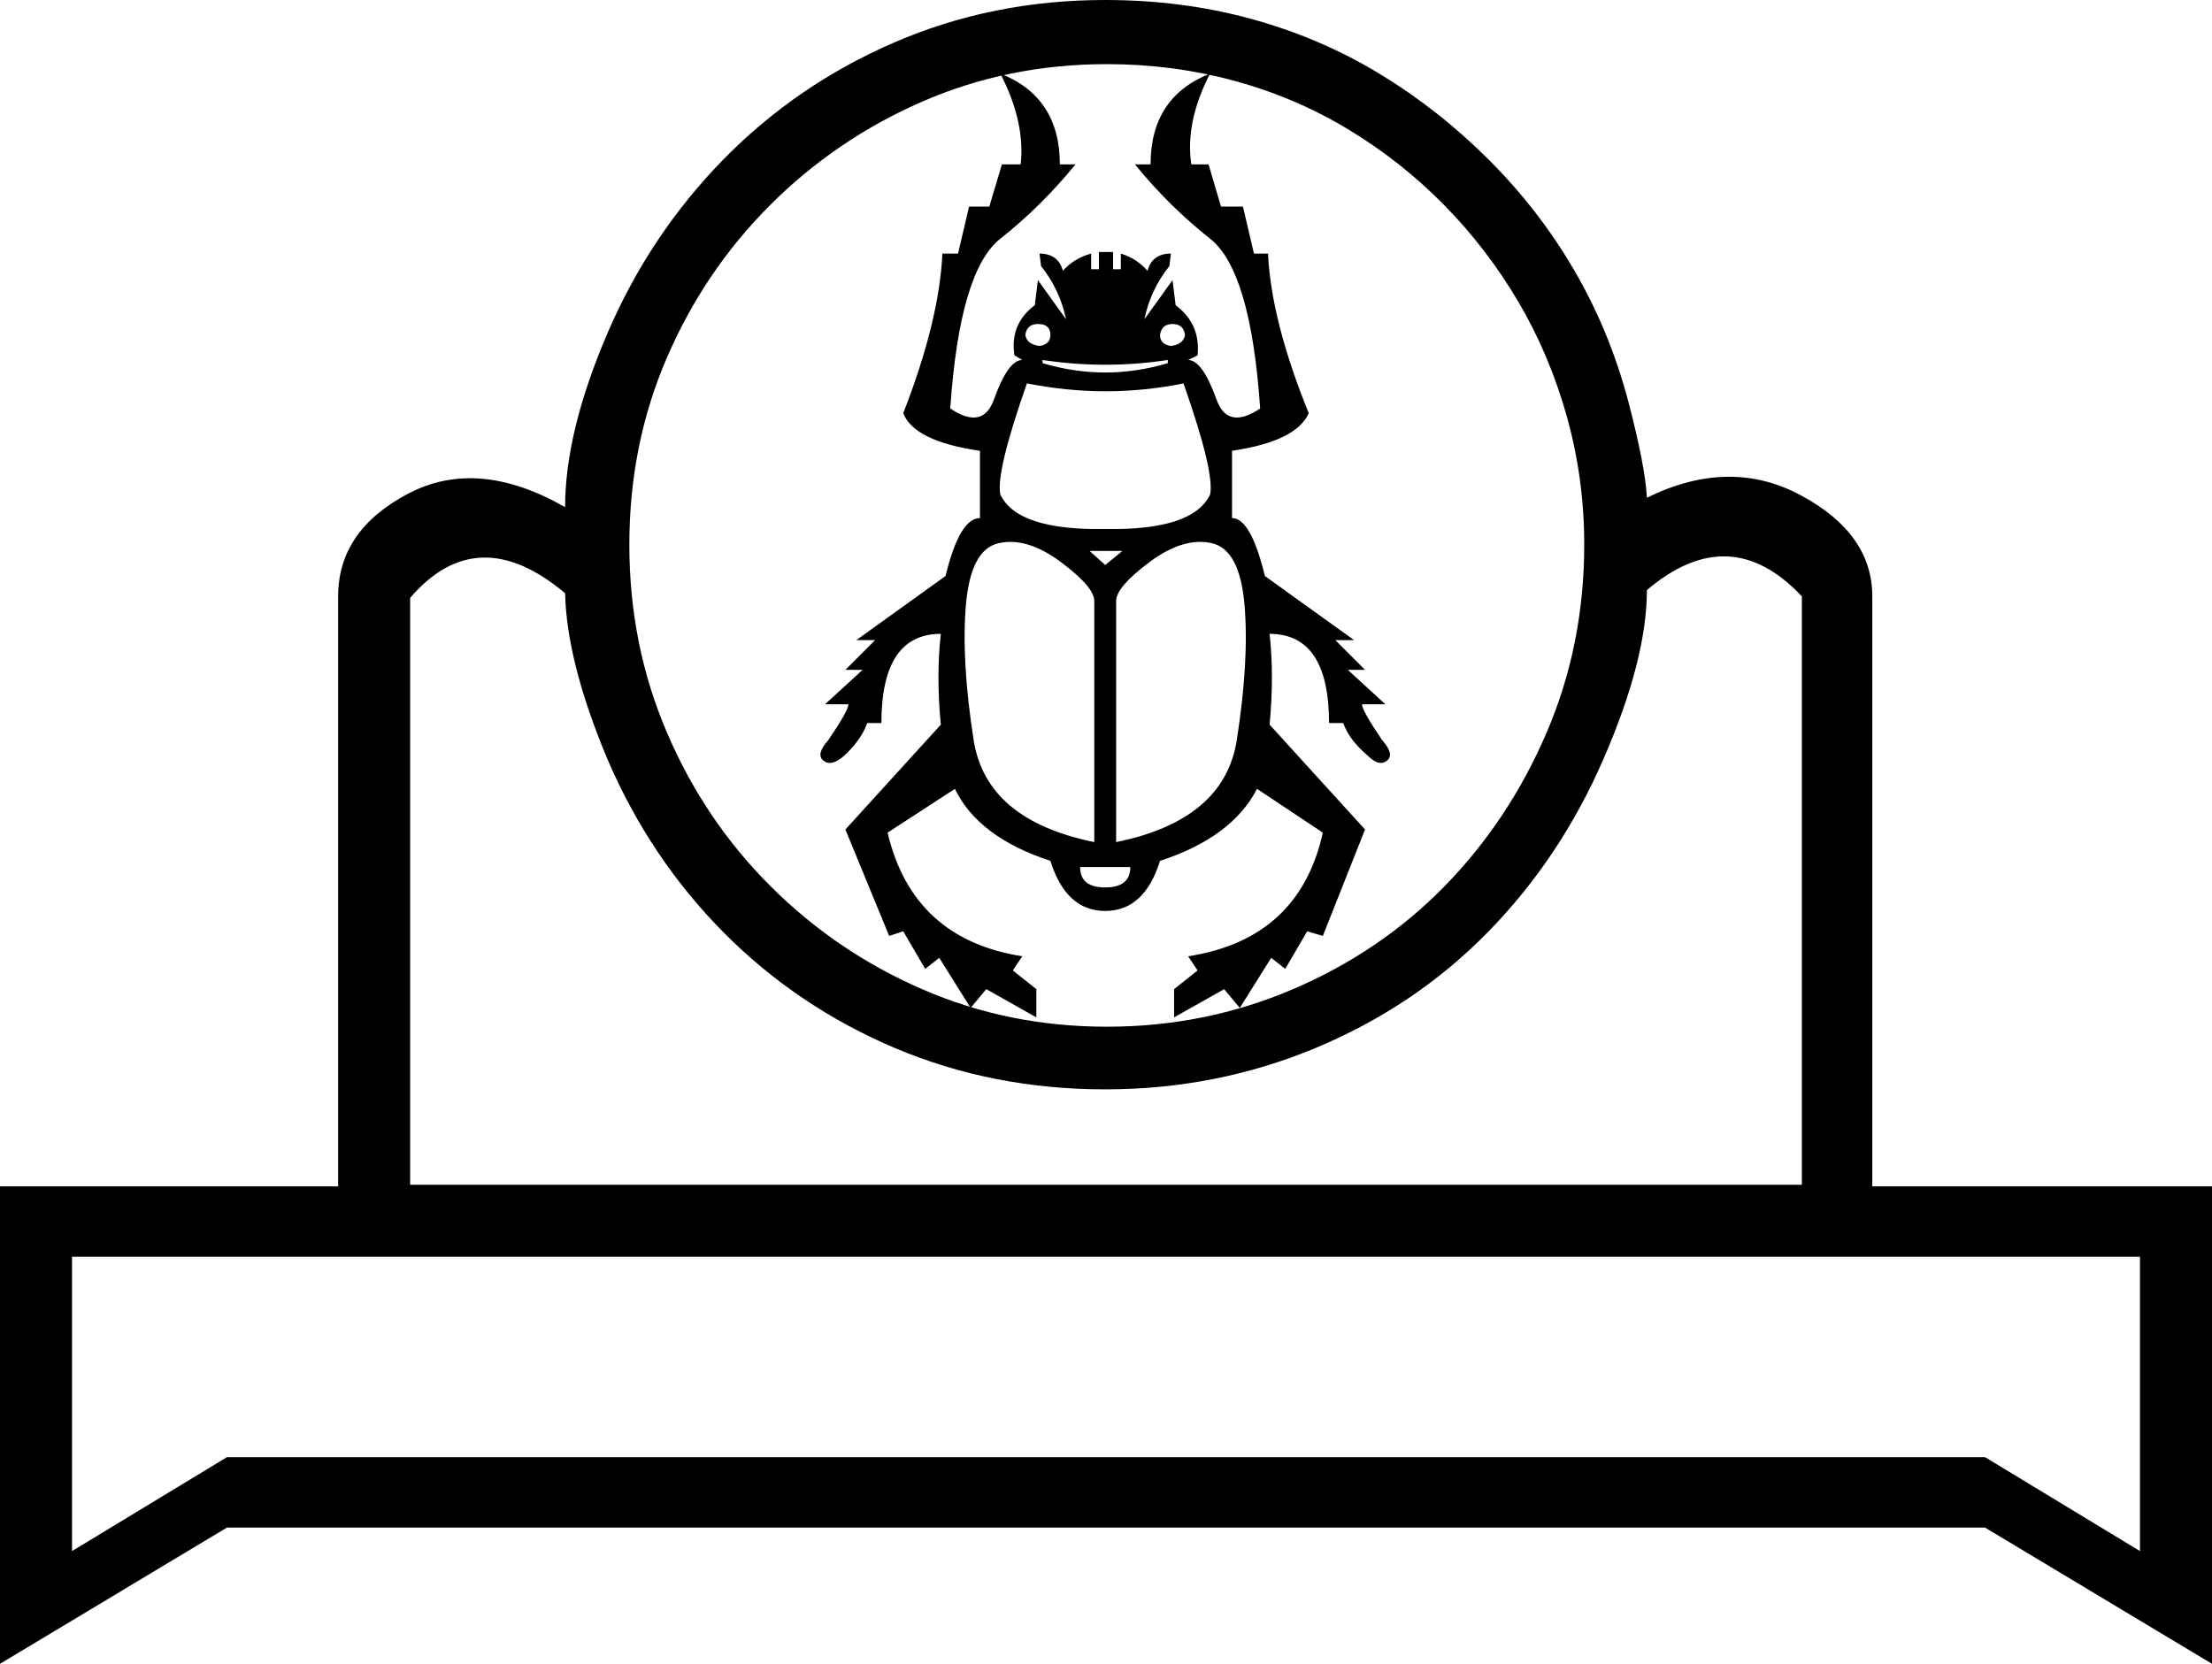 <?xml version='1.0' encoding ='UTF-8' standalone='yes'?>
<svg width='23.897' height='17.978' xmlns='http://www.w3.org/2000/svg' xmlns:xlink='http://www.w3.org/1999/xlink' xmlns:inkscape='http://www.inkscape.org/namespaces/inkscape'>
<path style='fill:#000000; stroke:none' d=' M 6.799 5.885  Q 6.799 6.968 7.205 7.915  Q 7.61 8.862 8.321 9.572  Q 9.031 10.283 9.961 10.688  Q 10.891 11.094 11.957 11.094  Q 13.022 11.094 13.969 10.688  Q 14.916 10.283 15.61 9.572  Q 16.303 8.862 16.709 7.915  Q 17.115 6.968 17.115 5.885  Q 17.115 5.175 16.929 4.507  Q 16.743 3.839 16.405 3.264  Q 16.067 2.689 15.601 2.215  Q 15.136 1.742 14.561 1.395  Q 13.986 1.049 13.327 0.871  Q 12.667 0.693 11.957 0.693  Q 10.891 0.693 9.961 1.099  Q 9.031 1.505 8.321 2.215  Q 7.61 2.926 7.205 3.864  Q 6.799 4.803 6.799 5.885  Z  M 23.119 13.58  L 0.778 13.58  L 0.778 16.76  L 2.452 15.745  L 21.445 15.745  L 23.119 16.76  L 23.119 13.58  Z  M 23.897 17.978  L 21.445 16.506  L 2.452 16.506  L 0 17.978  L 0 12.819  L 3.653 12.819  L 3.653 6.444  Q 3.653 5.733 4.406 5.336  Q 5.158 4.938 6.105 5.48  Q 6.105 4.668 6.562 3.602  Q 7.019 2.537 7.813 1.725  Q 8.608 0.913 9.665 0.457  Q 10.722 0 11.94 0  Q 12.769 0 13.513 0.203  Q 14.257 0.406 14.9 0.795  Q 15.542 1.184 16.083 1.725  Q 16.625 2.266 17.005 2.917  Q 17.386 3.568 17.589 4.33  Q 17.775 5.04 17.792 5.378  Q 18.688 4.938 19.457 5.353  Q 20.227 5.767 20.227 6.444  L 20.227 12.819  L 23.897 12.819  L 23.897 17.978  Z  M 11.94 11.771  Q 10.722 11.771 9.665 11.323  Q 8.608 10.874 7.813 10.071  Q 7.019 9.268 6.562 8.202  Q 6.122 7.154 6.105 6.41  Q 5.158 5.615 4.431 6.46  L 4.431 12.802  L 19.466 12.802  L 19.466 6.444  Q 18.688 5.615 17.792 6.376  Q 17.792 7.12 17.326 8.194  Q 16.861 9.268 16.075 10.071  Q 15.289 10.874 14.215 11.323  Q 13.141 11.771 11.94 11.771  Z  M 11.077 3.619  Q 11.094 3.721 11.23 3.738  Q 11.348 3.721 11.348 3.619  Q 11.348 3.501 11.213 3.501  Q 11.094 3.501 11.077 3.619  Z  M 11.822 9.099  L 11.822 6.494  Q 11.822 6.342 11.458 6.071  Q 11.094 5.801 10.79 5.869  Q 10.486 5.936 10.435 6.537  Q 10.384 7.137 10.519 7.999  Q 10.655 8.862 11.822 9.099  Z  M 12.058 9.099  Q 13.225 8.862 13.361 7.999  Q 13.496 7.137 13.445 6.537  Q 13.394 5.936 13.09 5.869  Q 12.786 5.801 12.422 6.071  Q 12.058 6.342 12.058 6.494  L 12.058 9.099  Z  M 11.94 2.723  L 12.025 2.723  L 12.025 2.909  L 12.109 2.909  L 12.109 2.74  Q 12.278 2.791 12.397 2.926  Q 12.447 2.74 12.65 2.74  L 12.633 2.875  Q 12.43 3.129 12.363 3.45  L 12.667 3.027  L 12.701 3.298  Q 12.972 3.501 12.938 3.839  L 12.836 3.89  Q 12.989 3.89 13.141 4.313  Q 13.259 4.651 13.614 4.414  Q 13.513 2.926 13.073 2.579  Q 12.633 2.232 12.261 1.776  L 12.43 1.776  Q 12.43 1.049 13.073 0.795  Q 12.802 1.319 12.87 1.776  L 13.056 1.776  L 13.191 2.232  L 13.428 2.232  L 13.547 2.74  L 13.699 2.74  Q 13.733 3.467 14.139 4.465  Q 14.003 4.769 13.31 4.871  L 13.31 5.598  Q 13.513 5.598 13.665 6.224  L 14.629 6.917  L 14.426 6.917  L 14.747 7.238  L 14.561 7.238  L 14.967 7.61  L 14.714 7.61  Q 14.714 7.678 14.933 7.999  Q 15.069 8.152 14.984 8.219  Q 14.9 8.287 14.781 8.169  Q 14.578 7.999 14.511 7.813  L 14.358 7.813  Q 14.358 6.849 13.716 6.849  Q 13.766 7.306 13.716 7.83  L 14.747 8.963  L 14.291 10.113  L 14.122 10.063  L 13.885 10.469  L 13.733 10.35  L 13.394 10.891  L 13.225 10.688  L 12.684 10.993  L 12.684 10.688  L 12.938 10.486  L 12.836 10.333  Q 14.037 10.147 14.291 8.997  L 13.58 8.524  Q 13.31 9.048 12.532 9.302  Q 12.363 9.843 11.94 9.843  Q 11.517 9.843 11.348 9.302  Q 10.57 9.048 10.316 8.524  L 9.589 8.997  Q 9.86 10.147 11.044 10.333  L 10.942 10.486  L 11.196 10.688  L 11.196 10.993  L 10.655 10.688  L 10.486 10.891  L 10.147 10.35  L 9.995 10.469  L 9.758 10.063  L 9.606 10.113  L 9.133 8.963  L 10.164 7.83  Q 10.113 7.306 10.164 6.849  Q 9.522 6.849 9.522 7.813  L 9.369 7.813  Q 9.302 7.999 9.116 8.169  Q 8.98 8.287 8.896 8.219  Q 8.811 8.152 8.947 7.999  Q 9.166 7.678 9.166 7.61  L 8.913 7.61  L 9.319 7.238  L 9.133 7.238  L 9.454 6.917  L 9.251 6.917  L 10.215 6.224  Q 10.367 5.598 10.587 5.598  L 10.587 4.871  Q 9.877 4.769 9.758 4.465  Q 10.147 3.467 10.181 2.74  L 10.35 2.74  L 10.469 2.232  L 10.688 2.232  L 10.824 1.776  L 11.027 1.776  Q 11.077 1.319 10.807 0.795  Q 11.45 1.049 11.45 1.776  L 11.619 1.776  Q 11.247 2.232 10.807 2.579  Q 10.367 2.926 10.266 4.414  Q 10.621 4.651 10.739 4.313  Q 10.891 3.89 11.044 3.89  L 10.959 3.839  Q 10.908 3.501 11.179 3.298  L 11.213 3.027  L 11.517 3.45  Q 11.45 3.129 11.247 2.875  L 11.23 2.74  Q 11.433 2.74 11.483 2.926  Q 11.602 2.791 11.788 2.74  L 11.788 2.909  L 11.872 2.909  L 11.872 2.723  L 11.94 2.723  Z  M 12.802 3.619  Q 12.786 3.501 12.667 3.501  Q 12.549 3.501 12.532 3.619  Q 12.532 3.721 12.65 3.738  Q 12.786 3.721 12.802 3.619  Z  M 11.94 4.025  Q 12.278 4.025 12.616 3.924  L 12.616 3.89  Q 12.278 3.941 11.94 3.941  Q 11.602 3.941 11.263 3.89  L 11.263 3.924  Q 11.602 4.025 11.94 4.025  Z  M 11.94 9.589  Q 12.211 9.589 12.211 9.369  L 11.669 9.369  Q 11.669 9.589 11.94 9.589  L 11.94 9.589  Z  M 11.94 5.716  Q 12.887 5.733 13.073 5.344  Q 13.124 5.107 12.786 4.143  Q 12.363 4.228 11.94 4.228  Q 11.534 4.228 11.094 4.143  Q 10.756 5.107 10.807 5.344  Q 10.993 5.733 11.94 5.716  Z  M 11.94 6.105  L 12.126 5.953  L 11.771 5.953  L 11.94 6.105  Z '/></svg>
